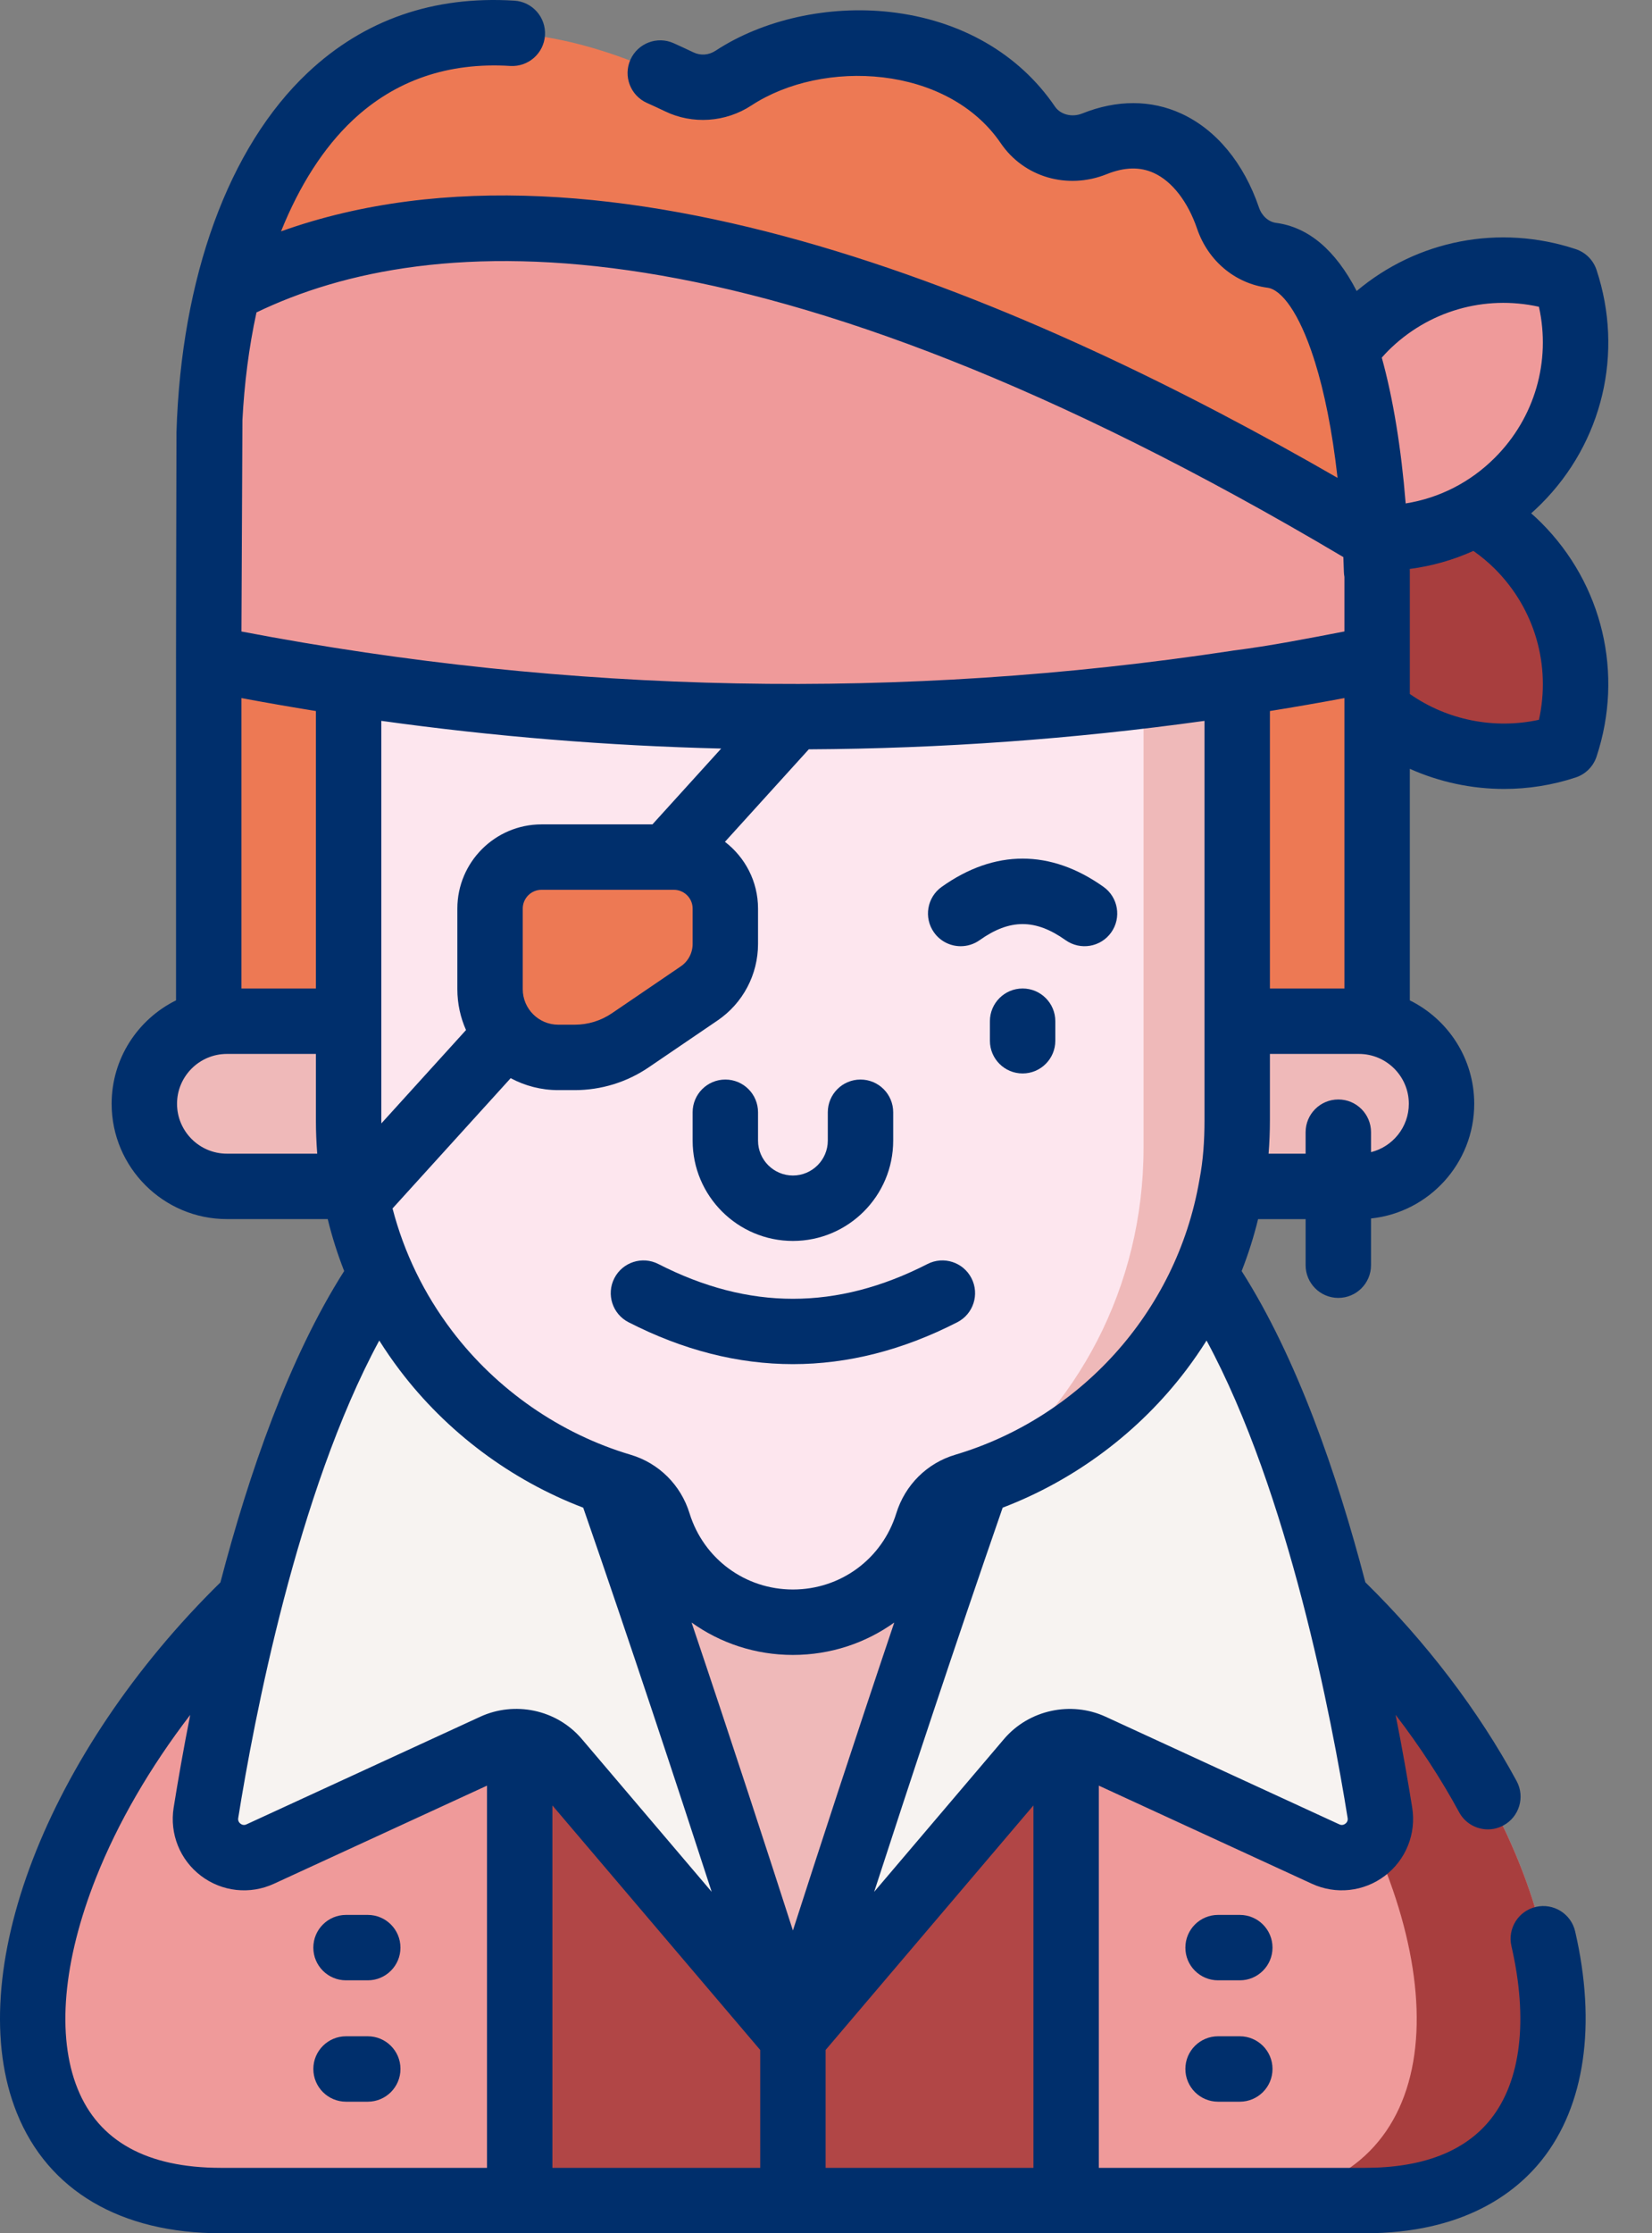 <svg width="111" height="150" viewBox="0 0 111 150" fill="none" xmlns="http://www.w3.org/2000/svg">
    <rect x="0" y="0" width="111" height="150" fill="#808080" stroke="none"/>
    <path d="M58.789 92.282C55.331 91.832 51.228 91.832 47.77 92.282C7.364 97.546 -12.538 147.804 14.841 147.804H91.719C119.098 147.804 99.195 97.546 58.789 92.282Z" fill="#EF9A9A"/>
    <path d="M58.789 92.282C55.634 91.871 51.947 91.84 48.698 92.179C49.01 92.212 49.322 92.243 49.625 92.282C90.031 97.546 109.934 147.804 82.555 147.804H91.719C119.098 147.804 99.195 97.546 58.789 92.282Z" fill="#A83E3E"/>
    <path d="M34.923 86.855H71.637V147.804H34.923V86.855Z" fill="#B14646"/>
    <path d="M53.28 88.636L37.562 98.494L53.28 136.883L68.997 98.494L53.28 88.636Z" fill="#EFB9B9"/>
    <path d="M73.339 78.831C66.069 96.336 53.28 136.883 53.28 136.883L69.129 118.237C70.171 117.011 71.902 116.628 73.364 117.301L89.072 124.532C90.959 125.4 93.048 123.813 92.721 121.762C90.947 110.66 85.444 83.633 73.339 78.831Z" fill="#F7F3F1"/>
    <path d="M33.221 78.831C40.491 96.336 53.28 136.883 53.28 136.883L37.431 118.237C36.388 117.011 34.657 116.628 33.196 117.301L17.487 124.532C15.601 125.4 13.511 123.813 13.839 121.762C15.612 110.66 21.116 83.633 33.221 78.831Z" fill="#F7F3F1"/>
    <path d="M105.173 50.138C108.013 47.299 106.585 41.267 101.984 36.667C97.384 32.066 91.352 30.638 88.513 33.478C85.673 36.317 87.1 42.349 91.701 46.95C96.302 51.55 102.333 52.978 105.173 50.138Z" fill="#A83E3E"/>
    <path d="M101.986 32.303C106.587 27.702 108.014 21.671 105.175 18.831C102.335 15.991 96.303 17.419 91.703 22.02C87.102 26.62 85.674 32.652 88.514 35.492C91.353 38.331 97.385 36.904 101.986 32.303Z" fill="#EF9A9A"/>
    <path d="M92.497 38.341C92.168 26.619 89.637 17.697 85.451 17.146C84.076 16.965 82.966 15.965 82.518 14.652C81.221 10.85 78.04 7.857 73.538 9.66C71.922 10.307 70.049 9.828 69.069 8.39C64.591 1.815 54.82 1.616 49.289 5.244C48.196 5.962 46.815 6.065 45.637 5.496C22.899 -5.496 14.026 13.062 14.026 30.78V72.369H92.533V38.341H92.497Z" fill="#ED7954"/>
    <path d="M91.312 68.59H79.068V79.687H91.312C94.376 79.687 96.86 77.203 96.86 74.138C96.86 71.074 94.376 68.59 91.312 68.59Z" fill="#EFB9B9"/>
    <path d="M15.248 68.59H27.491V79.687H15.248C12.184 79.687 9.7 77.203 9.7 74.138C9.7 71.074 12.184 68.59 15.248 68.59Z" fill="#EFB9B9"/>
    <path d="M23.427 43.228V75.242C23.427 86.861 31.157 96.674 41.755 99.819C42.949 100.173 43.865 101.1 44.233 102.289C45.426 106.153 49.024 108.959 53.279 108.959C57.535 108.959 61.133 106.152 62.326 102.289C62.694 101.1 63.611 100.173 64.804 99.819C75.402 96.674 83.132 86.861 83.132 75.242V43.228H23.427Z" fill="#FDE6EE"/>
    <path d="M76.836 43.228V77.093C76.836 86.469 72.335 94.729 65.496 99.599C75.736 96.238 83.132 86.606 83.132 75.242V43.228H76.836Z" fill="#EFB9B9"/>
    <path d="M32.929 61.026V66.44C32.929 68.971 34.981 71.022 37.512 71.022H38.616C39.952 71.022 41.256 70.621 42.36 69.869L46.981 66.725C48.081 65.976 48.739 64.732 48.739 63.402V61.026C48.739 59.116 47.19 57.567 45.28 57.567H36.388C34.477 57.567 32.929 59.116 32.929 61.026Z" fill="#ED7954"/>
    <path d="M15.32 19.488C14.442 23.087 14.026 26.953 14.026 30.779V44.224C39.938 49.416 66.622 49.416 92.533 44.224V38.341H92.496C92.475 37.593 92.445 36.857 92.406 36.132C67.254 21.055 36.293 8.492 15.32 19.488Z" fill="#EF9A9A"/>
    <path d="M102.881 34.478C103.11 34.274 103.335 34.066 103.553 33.847C107.689 29.711 109.114 23.689 107.273 18.129C107.054 17.469 106.537 16.952 105.877 16.734C100.749 15.038 95.227 16.122 91.156 19.546C89.732 16.794 87.917 15.256 85.735 14.969C85.232 14.902 84.784 14.5 84.594 13.944C83.572 10.948 81.715 8.705 79.368 7.628C77.335 6.695 75.035 6.693 72.719 7.622C72.027 7.899 71.254 7.701 70.881 7.154C68.458 3.595 64.529 1.342 59.818 0.808C55.667 0.338 51.279 1.309 48.08 3.407C47.623 3.707 47.069 3.749 46.581 3.512C46.134 3.299 45.696 3.096 45.262 2.901C44.154 2.405 42.855 2.902 42.359 4.01C41.864 5.118 42.36 6.417 43.468 6.913C43.871 7.093 44.277 7.282 44.675 7.472C46.525 8.372 48.755 8.222 50.491 7.081C55.294 3.932 63.661 4.358 67.249 9.628C68.801 11.902 71.721 12.755 74.353 11.701C75.557 11.218 76.598 11.192 77.535 11.622C78.758 12.183 79.815 13.547 80.435 15.364C81.172 17.519 82.982 19.037 85.161 19.325C86.108 19.45 87.285 21 88.277 24.07C88.297 24.148 88.322 24.225 88.35 24.3C88.97 26.284 89.512 28.875 89.872 32.097C69.641 20.436 40.76 7.717 18.883 15.54C20.115 12.47 21.742 9.912 23.701 8.072C26.551 5.394 30.114 4.169 34.287 4.43C35.496 4.503 36.542 3.586 36.617 2.374C36.693 1.163 35.773 0.12 34.562 0.044C29.129 -0.296 24.462 1.327 20.692 4.868C15.357 9.88 12.179 18.618 11.857 29.023C11.852 29.167 11.827 44.224 11.827 44.224C11.827 44.232 11.828 44.241 11.828 44.25V67.191C9.267 68.456 7.501 71.093 7.501 74.137C7.501 78.408 10.976 81.882 15.247 81.882H22.02C22.309 83.07 22.68 84.235 23.125 85.372C19.417 91.194 16.721 98.969 14.81 106.285C3.143 117.733 -2.604 132.637 1.133 141.925C3.229 147.133 8.097 150.001 14.84 150.001H91.717C98.299 150.001 101.814 147.321 103.603 145.072C106.489 141.444 107.283 135.994 105.837 129.726C105.564 128.543 104.383 127.806 103.202 128.079C102.02 128.352 101.282 129.531 101.555 130.714C102.693 135.65 102.199 139.777 100.163 142.336C98.437 144.506 95.595 145.607 91.717 145.607H73.831V119.935L88.148 126.526C89.758 127.269 91.637 127.064 93.05 125.993C94.464 124.921 95.168 123.167 94.888 121.415C94.597 119.595 94.227 117.479 93.772 115.178C95.395 117.293 96.833 119.494 98.04 121.721C98.437 122.456 99.193 122.873 99.974 122.873C100.327 122.873 100.686 122.787 101.018 122.607C102.085 122.029 102.482 120.696 101.904 119.629C99.342 114.899 95.834 110.296 91.74 106.277C89.828 98.961 87.132 91.188 83.428 85.373C83.873 84.236 84.243 83.072 84.533 81.884H87.726V84.979C87.726 86.192 88.709 87.176 89.923 87.176C91.136 87.176 92.12 86.192 92.12 84.979V81.841C96.011 81.434 99.055 78.135 99.055 74.138C99.055 71.094 97.289 68.457 94.728 67.192V51.639C96.717 52.528 98.882 52.991 101.063 52.991C102.681 52.991 104.309 52.737 105.877 52.218C106.537 52 107.054 51.482 107.273 50.823C109.114 45.264 107.689 39.241 103.553 35.105C103.336 34.888 103.111 34.681 102.881 34.478ZM103.403 20.605C104.215 24.257 103.13 28.056 100.445 30.741C98.789 32.399 96.71 33.453 94.449 33.814C94.147 30.087 93.605 26.77 92.844 24.021C92.982 23.867 93.12 23.711 93.267 23.565C95.952 20.88 99.751 19.794 103.403 20.605ZM85.327 66.395V47.758C86.997 47.489 88.666 47.199 90.334 46.887V66.395H85.327ZM37.117 121.265L51.08 137.69V145.607H37.117V121.265ZM53.277 129.665C51.628 124.547 49.165 116.983 46.467 108.978C48.398 110.363 50.757 111.157 53.276 111.157C55.797 111.157 58.157 110.364 60.087 108.979C57.388 116.984 54.925 124.547 53.277 129.665ZM64.176 97.713C62.29 98.273 60.813 99.74 60.224 101.641C59.278 104.704 56.487 106.762 53.277 106.762C50.069 106.762 47.277 104.703 46.33 101.642C45.745 99.742 44.267 98.273 42.377 97.712C37.636 96.305 33.37 93.345 30.365 89.38C28.482 86.895 27.145 84.129 26.375 81.168L34.313 72.417C35.266 72.929 36.354 73.22 37.509 73.22H38.614C40.397 73.22 42.119 72.689 43.593 71.686L48.214 68.542C49.917 67.383 50.933 65.461 50.933 63.402V61.026C50.933 59.199 50.058 57.576 48.71 56.542L54.343 50.33C63.217 50.283 72.089 49.647 80.932 48.418V75.242C80.932 76.59 80.846 77.924 80.596 79.221C80.591 79.247 80.586 79.273 80.582 79.298C79.04 88.196 72.484 95.246 64.176 97.713ZM35.124 66.441V61.026C35.124 60.331 35.69 59.765 36.385 59.765H45.277C45.973 59.765 46.539 60.331 46.539 61.026V63.402C46.539 64.006 46.241 64.569 45.741 64.909L41.121 68.053C40.379 68.559 39.512 68.826 38.614 68.826H37.509C36.194 68.826 35.124 67.756 35.124 66.441ZM43.839 55.371H36.386C33.267 55.371 30.73 57.908 30.73 61.026V66.44C30.73 67.417 30.939 68.345 31.312 69.185L25.625 75.455C25.625 75.384 25.621 75.313 25.621 75.242V48.417C33.218 49.473 40.837 50.094 48.458 50.278L43.839 55.371ZM21.226 66.395H16.222V46.888C17.889 47.199 19.557 47.489 21.226 47.758V66.395ZM90.262 37.418C90.275 37.743 90.287 38.07 90.297 38.405C90.3 38.523 90.313 38.639 90.334 38.752V42.413C87.862 42.886 85.396 43.376 82.909 43.689C82.829 43.699 82.75 43.71 82.673 43.726C60.688 47.049 38.342 46.644 16.223 42.416C16.223 42.416 16.286 28.265 16.289 28.214C16.416 25.772 16.723 23.325 17.233 20.985C28.885 15.366 50.847 14.034 90.262 37.418ZM15.247 77.489C13.399 77.489 11.895 75.986 11.895 74.138C11.895 72.291 13.399 70.789 15.247 70.789H21.226V75.243C21.226 75.997 21.257 76.746 21.315 77.49H15.247V77.489ZM26.863 92.035C30.014 96.193 34.337 99.418 39.187 101.266C42.373 110.45 45.54 120.051 47.819 127.069L39.104 116.817C37.383 114.786 34.55 114.26 32.275 115.304L16.565 122.535C16.421 122.602 16.285 122.587 16.16 122.492C16.034 122.396 15.982 122.267 16.007 122.109C17.057 115.537 19.956 100.256 25.483 90.039C25.913 90.72 26.371 91.386 26.863 92.035ZM5.21 140.284C3.789 136.753 4.23 131.723 6.451 126.121C7.914 122.432 10.086 118.698 12.781 115.184C12.327 117.483 11.958 119.597 11.668 121.415C11.387 123.168 12.091 124.923 13.505 125.994C14.917 127.065 16.795 127.269 18.403 126.527L32.722 119.936V145.607H14.839C9.871 145.607 6.631 143.816 5.21 140.284ZM55.474 145.607V137.689L69.437 121.265V145.607H55.474ZM90.549 122.109C90.574 122.267 90.523 122.395 90.396 122.491C90.27 122.587 90.133 122.602 89.987 122.535L74.279 115.303C71.973 114.245 69.141 114.827 67.452 116.815L58.736 127.069C61.014 120.051 64.182 110.449 67.37 101.265C72.218 99.416 76.54 96.193 79.691 92.035C80.183 91.386 80.641 90.72 81.07 90.039C86.592 100.247 89.496 115.534 90.549 122.109ZM92.121 77.386V76.046C92.121 74.832 91.137 73.848 89.924 73.848C88.71 73.848 87.726 74.832 87.726 76.046V77.489H85.238C85.297 76.746 85.327 75.996 85.327 75.242V70.789H91.309C93.157 70.789 94.661 72.291 94.661 74.138C94.661 75.706 93.577 77.022 92.121 77.386ZM103.404 48.346C100.405 49.002 97.232 48.367 94.728 46.612V38.343C94.728 38.3 94.724 38.258 94.721 38.215C96.211 38.021 97.648 37.612 98.999 37.002C99.513 37.365 99.999 37.766 100.446 38.212C103.13 40.896 104.215 44.694 103.404 48.346Z" fill="#002F6C"/>
    <path d="M68.71 66.394C67.497 66.394 66.513 67.378 66.513 68.591V69.903C66.513 71.117 67.497 72.101 68.71 72.101C69.924 72.101 70.908 71.117 70.908 69.903V68.591C70.908 67.378 69.924 66.394 68.71 66.394Z" fill="#002F6C"/>
    <path d="M74.145 59.566C70.59 57.039 66.831 57.038 63.276 59.566C62.287 60.269 62.055 61.641 62.758 62.63C63.187 63.233 63.864 63.554 64.551 63.554C64.992 63.554 65.436 63.422 65.823 63.148C67.847 61.708 69.574 61.708 71.598 63.148C72.587 63.85 73.959 63.619 74.662 62.63C75.365 61.641 75.134 60.27 74.145 59.566Z" fill="#002F6C"/>
    <path d="M53.277 83.35C56.993 83.35 60.015 80.327 60.015 76.612V74.707C60.015 73.494 59.032 72.51 57.818 72.51C56.605 72.51 55.621 73.494 55.621 74.707V76.612C55.621 77.904 54.569 78.955 53.277 78.955C51.985 78.955 50.933 77.904 50.933 76.612V74.707C50.933 73.494 49.95 72.51 48.736 72.51C47.523 72.51 46.539 73.494 46.539 74.707V76.612C46.539 80.327 49.562 83.35 53.277 83.35Z" fill="#002F6C"/>
    <path d="M62.318 84.9C56.234 88.014 50.319 88.014 44.236 84.9C43.155 84.347 41.831 84.774 41.278 85.855C40.725 86.935 41.153 88.259 42.233 88.811C45.897 90.687 49.587 91.625 53.277 91.625C56.967 91.625 60.657 90.687 64.321 88.811C65.401 88.259 65.828 86.935 65.275 85.855C64.723 84.774 63.399 84.347 62.318 84.9Z" fill="#002F6C"/>
    <path d="M23.251 133.012H24.71C25.924 133.012 26.907 132.028 26.907 130.815C26.907 129.601 25.924 128.618 24.71 128.618H23.251C22.037 128.618 21.053 129.601 21.053 130.815C21.053 132.029 22.037 133.012 23.251 133.012Z" fill="#002F6C"/>
    <path d="M24.71 136.77H23.251C22.038 136.77 21.054 137.754 21.054 138.967C21.054 140.181 22.038 141.164 23.251 141.164H24.71C25.924 141.164 26.908 140.181 26.908 138.967C26.908 137.754 25.924 136.77 24.71 136.77Z" fill="#002F6C"/>
    <path d="M83.303 128.618H81.844C80.63 128.618 79.647 129.602 79.647 130.815C79.647 132.029 80.63 133.012 81.844 133.012H83.303C84.517 133.012 85.501 132.029 85.501 130.815C85.501 129.601 84.517 128.618 83.303 128.618Z" fill="#002F6C"/>
    <path d="M83.303 136.77H81.844C80.63 136.77 79.647 137.754 79.647 138.967C79.647 140.181 80.63 141.164 81.844 141.164H83.303C84.517 141.164 85.501 140.181 85.501 138.967C85.501 137.754 84.517 136.77 83.303 136.77Z" fill="#002F6C"/>
</svg>
